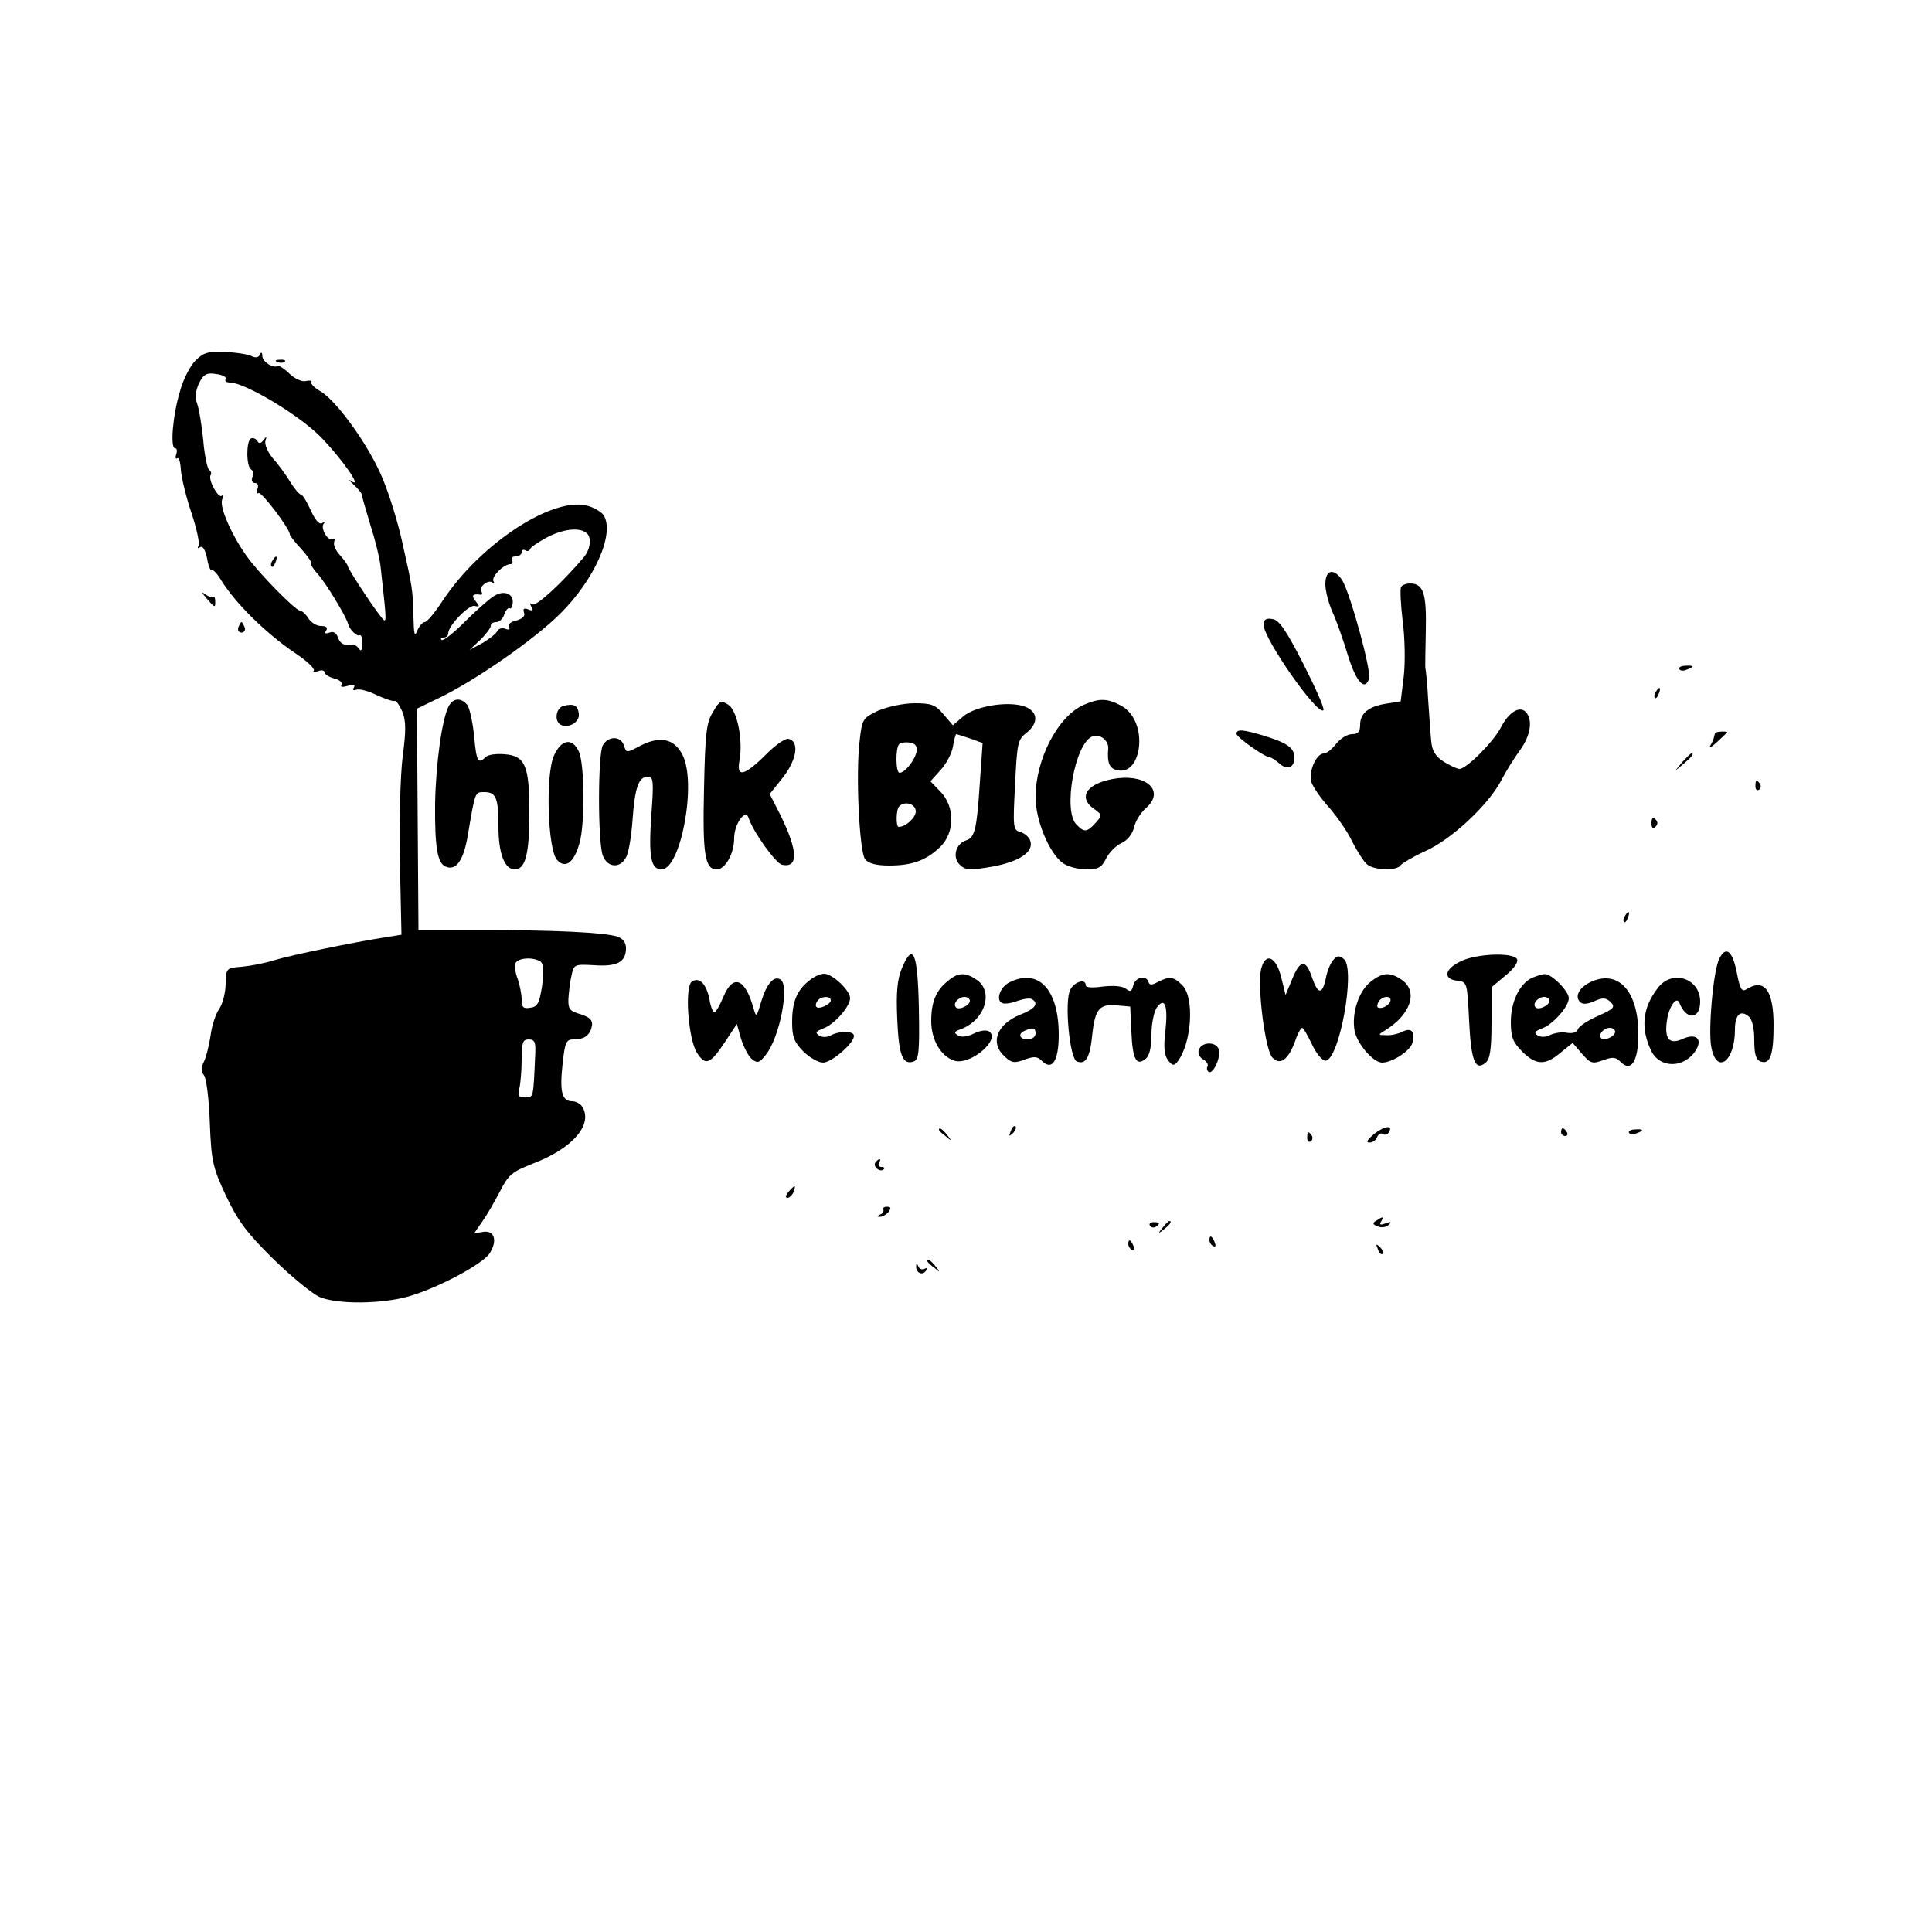 <?xml version="1.0" standalone="no"?>
<!DOCTYPE svg PUBLIC "-//W3C//DTD SVG 20010904//EN"
 "http://www.w3.org/TR/2001/REC-SVG-20010904/DTD/svg10.dtd">
<svg version="1.0" xmlns="http://www.w3.org/2000/svg"
 width="500pt" height="500pt" viewBox="0 0 500 500"
 preserveAspectRatio="xMidYMid meet">

<g transform="translate(0,500) scale(0.1,-0.1)"
fill="#000000" stroke="none">
<path d="M506 4067 c-14 -14 -32 -49 -40 -79 -19 -62 -26 -148 -13 -148 5 0 6
-7 3 -16 -3 -8 -2 -13 3 -10 4 3 8 -10 9 -29 1 -19 13 -69 27 -111 14 -41 22
-80 19 -86 -4 -7 -2 -8 4 -4 7 4 13 -7 18 -29 3 -20 9 -33 12 -31 3 3 14 -8
24 -25 36 -59 117 -139 193 -190 30 -20 51 -40 47 -45 -4 -4 1 -4 11 -1 9 4
17 2 17 -3 0 -5 11 -12 25 -16 14 -3 22 -11 19 -16 -4 -6 2 -7 16 -3 15 5 20
4 16 -4 -4 -6 -2 -9 6 -6 8 3 31 -3 53 -14 22 -10 43 -17 46 -15 4 2 12 -10
20 -27 10 -25 10 -50 1 -118 -6 -49 -9 -165 -7 -273 l4 -187 -37 -6 c-85 -13
-250 -47 -292 -60 -25 -8 -63 -15 -85 -17 -39 -3 -40 -4 -41 -43 0 -22 -7 -51
-16 -65 -10 -14 -20 -45 -23 -70 -4 -25 -11 -55 -17 -67 -8 -16 -8 -26 0 -36
6 -7 13 -62 15 -123 4 -101 8 -116 42 -189 31 -65 53 -95 123 -164 47 -46 101
-90 120 -98 46 -19 160 -18 230 2 76 22 190 83 209 111 21 33 13 60 -16 56
l-24 -4 20 29 c11 15 32 51 46 78 23 45 31 52 87 74 100 38 154 99 128 145 -5
9 -17 16 -27 16 -27 0 -33 25 -25 97 6 55 9 63 28 63 29 0 43 11 48 35 2 15
-5 22 -29 30 -28 8 -33 13 -32 40 1 16 4 44 8 60 6 29 7 30 59 27 59 -4 82 8
82 44 0 15 -8 25 -22 30 -34 11 -164 17 -349 17 l-166 0 -2 286 -2 287 58 28
c93 45 243 149 312 217 90 89 143 209 113 256 -4 6 -20 17 -35 22 -87 33 -283
-93 -383 -246 -19 -29 -39 -53 -45 -53 -5 0 -14 -10 -19 -22 -7 -18 -9 -10
-10 37 -2 70 -2 72 -29 192 -11 51 -34 125 -51 165 -34 83 -118 200 -160 225
-16 9 -27 20 -24 24 2 4 -4 5 -14 3 -9 -3 -28 5 -42 18 -13 13 -27 22 -30 21
-13 -7 -40 10 -41 25 0 10 -3 12 -6 5 -3 -8 -11 -10 -21 -5 -9 5 -41 10 -69
11 -44 2 -56 -1 -77 -22z m78 -48 c-3 -5 2 -9 11 -9 38 0 174 -81 231 -137 57
-57 115 -140 83 -118 -8 6 -6 2 6 -9 11 -10 20 -21 21 -25 0 -3 10 -38 22 -78
13 -40 25 -89 27 -110 17 -153 17 -149 0 -128 -24 30 -85 124 -85 130 0 3 -9
16 -20 28 -11 12 -18 27 -15 35 2 7 1 10 -5 7 -11 -7 -32 29 -22 40 4 5 2 5
-5 1 -7 -4 -18 9 -29 34 -10 22 -21 40 -25 40 -4 0 -17 15 -28 33 -11 18 -31
46 -45 61 -13 16 -22 36 -19 45 4 13 3 13 -5 2 -7 -9 -12 -10 -16 -2 -4 6 -12
9 -17 6 -12 -8 -12 -72 1 -80 5 -3 7 -12 3 -20 -3 -8 0 -15 7 -15 7 0 10 -7 6
-16 -3 -8 -2 -13 3 -10 7 5 81 -92 81 -107 0 -3 13 -20 30 -38 16 -18 28 -35
25 -37 -2 -2 5 -14 16 -26 20 -21 75 -111 80 -131 4 -15 23 -33 30 -29 4 2 7
-8 7 -22 0 -15 -4 -21 -8 -14 -4 6 -10 11 -14 11 -24 -3 -35 2 -41 18 -4 13
-12 18 -22 14 -11 -4 -14 -2 -9 5 5 8 0 12 -13 12 -12 0 -26 9 -33 20 -7 11
-17 20 -22 20 -11 0 -105 95 -137 140 -39 54 -72 129 -64 147 3 10 3 14 -1 10
-9 -8 -36 42 -29 53 3 5 1 11 -4 14 -4 3 -12 38 -15 77 -4 39 -11 82 -16 95
-6 15 -4 32 5 52 12 24 20 28 45 24 16 -2 27 -8 24 -13z m932 -397 c16 -10 13
-42 -5 -64 -55 -65 -123 -128 -133 -122 -7 5 -8 3 -3 -6 6 -10 4 -12 -8 -7
-11 4 -14 2 -11 -8 4 -9 -3 -16 -20 -21 -15 -3 -23 -11 -19 -17 4 -6 0 -8 -10
-4 -8 3 -17 0 -20 -6 -3 -7 -20 -20 -38 -31 l-34 -18 28 26 c15 15 27 31 27
36 0 6 6 10 14 10 8 0 18 9 21 20 4 11 10 18 14 16 4 -3 7 4 8 14 2 25 -25 34
-51 16 -12 -8 -45 -37 -74 -66 -29 -29 -56 -50 -59 -46 -4 3 -1 6 5 6 7 0 12
5 12 11 0 20 53 74 68 71 14 -3 14 -1 3 12 -12 15 -8 20 12 17 5 -1 6 3 3 8
-8 12 18 33 29 23 5 -4 5 -2 2 4 -6 11 26 44 44 44 5 0 7 5 4 10 -3 6 1 10 9
10 9 0 16 5 16 11 0 5 4 8 9 5 5 -4 11 -2 13 3 1 5 21 18 43 30 40 21 81 27
101 13z m-118 -1110 c9 -6 10 -23 5 -63 -7 -45 -12 -55 -31 -57 -18 -3 -22 1
-22 22 0 13 -5 37 -10 52 -6 15 -9 33 -6 41 6 14 44 17 64 5z m-13 -244 c-5
-111 -4 -108 -26 -108 -17 0 -20 4 -15 23 3 12 6 46 6 75 0 44 3 52 18 52 16
0 19 -7 17 -42z"/>
<path d="M705 3549 c-4 -6 -5 -12 -2 -15 2 -3 7 2 10 11 7 17 1 20 -8 4z"/>
<path d="M718 4063 c7 -3 16 -2 19 1 4 3 -2 6 -13 5 -11 0 -14 -3 -6 -6z"/>
<path d="M3430 3488 c0 -18 9 -51 19 -73 10 -22 28 -73 40 -113 21 -67 43 -91
54 -59 7 20 -48 219 -69 255 -22 33 -44 28 -44 -10z"/>
<path d="M3626 3481 c-3 -5 -1 -44 4 -87 6 -44 7 -108 3 -144 l-8 -65 -37 -6
c-46 -7 -68 -25 -68 -55 0 -18 -6 -24 -21 -24 -12 0 -30 -11 -41 -25 -11 -14
-25 -25 -32 -25 -19 0 -39 -45 -33 -72 4 -13 24 -43 46 -67 21 -24 49 -64 61
-90 13 -25 30 -52 38 -58 19 -16 78 -17 87 -2 4 5 32 22 63 36 68 30 164 120
197 183 13 25 35 60 49 79 27 37 34 79 14 99 -16 16 -44 -2 -64 -41 -20 -38
-89 -107 -107 -107 -6 0 -25 9 -41 19 -22 14 -30 29 -32 53 -2 18 -5 67 -8
108 -2 41 -6 77 -7 80 -1 3 0 47 1 98 2 97 -6 122 -41 122 -10 0 -20 -4 -23
-9z"/>
<path d="M534 3452 c23 -26 23 -26 23 -7 0 8 -3 13 -5 10 -3 -3 -12 1 -21 7
-10 8 -9 4 3 -10z"/>
<path d="M3270 3383 c1 -37 140 -236 155 -221 4 3 -20 57 -52 120 -45 88 -63
114 -80 116 -17 3 -23 -2 -23 -15z"/>
<path d="M617 3377 c-3 -8 1 -14 8 -14 7 0 11 6 8 14 -3 7 -6 13 -8 13 -2 0
-5 -6 -8 -13z"/>
<path d="M4346 3268 c3 -4 11 -5 19 -1 21 7 19 12 -4 10 -11 0 -18 -5 -15 -9z"/>
<path d="M4285 3209 c-4 -6 -5 -12 -2 -15 2 -3 7 2 10 11 7 17 1 20 -8 4z"/>
<path d="M1161 3172 c-17 -33 -33 -146 -35 -252 -1 -113 6 -155 28 -163 27
-11 46 17 57 83 19 113 18 110 43 110 30 0 36 -16 36 -90 0 -69 16 -110 42
-110 28 0 38 40 38 148 0 121 -11 146 -64 150 -21 2 -43 -1 -49 -7 -20 -20
-24 -12 -30 55 -4 37 -12 73 -18 80 -16 19 -36 18 -48 -4z"/>
<path d="M1845 3157 c-17 -27 -20 -55 -23 -198 -4 -169 2 -209 33 -209 22 0
45 41 45 81 0 36 29 77 37 53 12 -37 71 -119 87 -122 43 -9 41 36 -4 128 l-28
55 35 44 c36 47 42 93 13 99 -9 1 -36 -18 -60 -43 -55 -54 -75 -58 -66 -12 9
52 -6 128 -29 143 -19 12 -23 11 -40 -19z"/>
<path d="M2805 3176 c-67 -29 -125 -141 -125 -239 0 -61 36 -146 71 -171 13
-9 40 -16 61 -16 30 0 39 5 50 27 7 15 25 34 40 41 16 7 29 24 33 41 3 15 17
38 31 50 48 42 5 86 -73 77 -78 -10 -107 -48 -61 -80 21 -15 21 -16 3 -36 -22
-24 -29 -25 -49 -4 -36 35 -4 211 41 228 20 8 43 -11 41 -32 -3 -36 3 -50 22
-55 28 -7 50 13 57 55 7 49 -12 95 -48 113 -34 18 -55 18 -94 1z"/>
<path d="M1458 3173 c-19 -5 -24 -38 -8 -48 20 -12 51 6 48 28 -3 22 -13 27
-40 20z"/>
<path d="M2273 3161 c-40 -19 -42 -22 -48 -76 -11 -86 -1 -290 14 -309 9 -11
30 -16 62 -16 59 0 96 13 132 48 38 36 39 104 1 143 l-26 27 26 29 c14 15 29
42 32 60 3 18 7 33 9 33 1 0 17 -5 35 -11 l33 -12 -7 -100 c-8 -123 -13 -145
-36 -152 -27 -9 -36 -44 -16 -63 14 -14 25 -15 83 -5 72 13 110 39 99 68 -3 9
-15 19 -26 22 -18 5 -19 12 -13 122 5 107 7 117 29 134 32 25 31 55 -3 68 -41
16 -129 2 -160 -25 l-27 -23 -24 28 c-21 25 -31 29 -75 29 -29 0 -70 -9 -94
-19z m99 -106 c-4 -22 -30 -55 -44 -55 -10 0 -11 64 -1 74 4 4 16 6 28 4 14
-2 19 -9 17 -23z m-2 -155 c0 -16 -26 -40 -44 -40 -8 0 -7 45 1 53 14 15 43 7
43 -13z"/>
<path d="M3200 3101 c0 -9 74 -61 86 -61 4 0 15 -7 25 -16 20 -18 39 -11 39
15 0 25 -18 38 -76 56 -56 17 -74 19 -74 6z"/>
<path d="M4439 3103 c-1 -1 -2 -6 -3 -10 -1 -5 -5 -15 -10 -23 -5 -8 3 -4 17
9 15 14 27 25 27 26 0 3 -30 2 -31 -2z"/>
<path d="M1560 3071 c-13 -25 -13 -251 0 -285 12 -32 45 -34 60 -5 7 11 14 55
17 97 6 85 16 112 40 112 14 0 15 -12 9 -95 -8 -112 -2 -145 26 -145 50 0 92
225 54 297 -21 41 -57 49 -107 24 -38 -20 -38 -20 -44 -1 -8 26 -41 26 -55 1z"/>
<path d="M1433 3043 c-22 -53 -15 -245 9 -269 22 -23 44 -6 58 45 14 49 13
204 -2 236 -17 37 -46 32 -65 -12z"/>
<path d="M4354 3028 l-19 -23 23 19 c21 18 27 26 19 26 -2 0 -12 -10 -23 -22z"/>
<path d="M4543 2965 c0 -8 4 -12 9 -9 5 3 6 10 3 15 -9 13 -12 11 -12 -6z"/>
<path d="M4274 2870 c0 -13 4 -16 10 -10 7 7 7 13 0 20 -6 6 -10 3 -10 -10z"/>
<path d="M4205 2629 c-4 -6 -5 -12 -2 -15 2 -3 7 2 10 11 7 17 1 20 -8 4z"/>
<path d="M4450 2520 c-16 -29 -30 -188 -21 -231 14 -71 61 -36 61 46 0 39 14
52 35 35 10 -8 15 -31 15 -62 0 -35 4 -50 16 -55 25 -9 34 16 34 94 0 90 -24
122 -70 93 -12 -8 -17 0 -25 42 -11 57 -28 71 -45 38z"/>
<path d="M2334 2494 c-12 -29 -15 -62 -12 -131 4 -95 14 -120 43 -110 13 6 15
25 13 138 -3 145 -15 172 -44 103z"/>
<path d="M3450 2515 c-7 -8 -16 -30 -19 -48 -9 -41 -20 -41 -35 2 -16 49 -31
48 -51 -1 l-18 -43 -11 45 c-13 54 -41 67 -52 23 -11 -43 10 -211 29 -230 20
-21 41 -6 59 43 6 19 15 34 18 34 3 0 14 -19 25 -42 11 -24 27 -43 35 -43 36
0 79 237 48 263 -12 10 -18 9 -28 -3z"/>
<path d="M3780 2512 c-42 -20 -46 -46 -9 -50 26 -3 26 -4 31 -103 5 -105 16
-132 43 -109 11 9 15 34 15 104 l0 91 37 31 c22 18 33 35 29 42 -11 18 -106
14 -146 -6z"/>
<path d="M2094 2462 c-32 -25 -44 -55 -44 -107 0 -38 5 -52 29 -76 16 -16 39
-29 51 -29 22 0 80 50 80 69 0 13 -35 14 -59 2 -10 -6 -23 -6 -31 -1 -11 7 -9
11 12 19 28 11 68 56 68 78 0 20 -46 63 -67 63 -10 0 -28 -8 -39 -18z m56 -51
c0 -10 -30 -24 -37 -17 -3 3 -2 9 2 15 8 13 35 15 35 2z"/>
<path d="M2454 2462 c-32 -25 -44 -55 -44 -105 0 -48 25 -91 60 -102 41 -13
122 56 89 76 -7 4 -24 2 -39 -6 -16 -8 -32 -10 -40 -5 -12 7 -11 10 5 16 63
22 88 97 43 128 -29 20 -48 20 -74 -2z m56 -52 c0 -12 -28 -25 -36 -17 -9 9 6
27 22 27 8 0 14 -5 14 -10z"/>
<path d="M3547 2459 c-31 -24 -50 -83 -41 -128 7 -33 48 -81 71 -81 25 0 71
29 78 50 9 29 -2 42 -25 30 -10 -5 -29 -10 -42 -9 -22 0 -22 1 -4 12 67 41 87
101 44 131 -30 21 -50 20 -81 -5z m51 -51 c-3 -7 -12 -14 -21 -16 -12 -2 -15
1 -11 12 7 19 38 22 32 4z"/>
<path d="M3964 2469 c-32 -16 -54 -62 -54 -114 0 -38 5 -52 29 -76 36 -36 60
-37 100 -3 l31 25 24 -28 c22 -25 27 -27 54 -17 25 9 33 9 46 -4 27 -28 46 1
46 72 0 108 -49 165 -118 137 -34 -14 -48 -39 -33 -54 7 -7 19 -6 37 2 22 10
30 9 42 -2 13 -13 9 -18 -32 -36 -25 -11 -49 -26 -52 -34 -3 -9 -14 -12 -28
-10 -13 3 -32 0 -43 -5 -11 -6 -25 -7 -33 -2 -11 7 -9 11 12 19 28 11 68 56
68 78 0 18 -45 63 -62 62 -7 0 -22 -5 -34 -10z m46 -59 c0 -12 -28 -25 -36
-17 -9 9 6 27 22 27 8 0 14 -5 14 -10z m170 -80 c0 -12 -28 -25 -36 -17 -9 9
6 27 22 27 8 0 14 -5 14 -10z"/>
<path d="M1791 2460 c-20 -12 -10 -150 13 -185 22 -34 34 -29 72 28 l31 47 11
-39 c7 -21 19 -45 28 -52 14 -11 19 -10 35 10 37 45 63 181 39 196 -17 11 -36
-11 -50 -57 -12 -41 -13 -42 -20 -17 -22 78 -53 89 -78 29 -9 -22 -20 -40 -23
-40 -4 0 -10 15 -13 34 -8 40 -26 58 -45 46z"/>
<path d="M2613 2458 c-25 -12 -37 -47 -19 -54 7 -3 25 0 40 6 15 5 32 8 37 4
18 -11 8 -25 -31 -40 -61 -25 -79 -74 -39 -109 17 -16 25 -17 51 -7 25 9 33 8
45 -4 26 -26 43 1 43 68 0 117 -52 173 -127 136z m67 -133 c0 -8 -9 -15 -20
-15 -22 0 -27 15 -7 23 21 9 27 7 27 -8z"/>
<path d="M2933 2450 c-4 -16 -8 -18 -19 -9 -9 7 -31 9 -59 6 -27 -4 -45 -3
-45 3 0 18 -29 10 -40 -11 -16 -29 -2 -179 17 -186 23 -9 34 10 40 71 7 65 19
79 65 74 l33 -3 3 -65 c3 -72 13 -90 37 -70 10 8 15 30 15 64 0 28 7 59 14 69
21 28 29 4 22 -62 -5 -40 -3 -62 7 -75 11 -14 15 -15 24 -4 37 47 45 166 13
198 -23 23 -33 24 -63 9 -16 -9 -22 -9 -25 0 -6 19 -34 12 -39 -9z"/>
<path d="M4291 2444 c-40 -51 -46 -104 -18 -163 23 -47 86 -46 116 1 18 30 0
45 -35 29 -34 -15 -47 0 -40 48 5 36 25 64 32 46 18 -46 54 -44 54 3 0 60 -72
84 -109 36z"/>
<path d="M3103 2284 c-4 -10 1 -20 11 -26 9 -5 14 -13 11 -18 -3 -5 -1 -11 3
-14 12 -7 33 40 26 59 -8 20 -43 19 -51 -1z"/>
<path d="M2616 2073 c-6 -14 -5 -15 5 -6 7 7 10 15 7 18 -3 3 -9 -2 -12 -12z"/>
<path d="M3557 2066 c-18 -15 -23 -23 -13 -23 8 0 18 7 20 14 3 8 10 12 15 8
5 -3 12 -1 15 4 13 20 -10 18 -37 -3z"/>
<path d="M2430 2076 c0 -2 8 -10 18 -17 15 -13 16 -12 3 4 -13 16 -21 21 -21
13z"/>
<path d="M4040 2070 c0 -5 5 -10 11 -10 5 0 7 5 4 10 -3 6 -8 10 -11 10 -2 0
-4 -4 -4 -10z"/>
<path d="M4216 2068 c3 -4 11 -5 19 -1 21 7 19 12 -4 10 -11 0 -18 -5 -15 -9z"/>
<path d="M3383 2055 c0 -8 4 -12 9 -9 5 3 6 10 3 15 -9 13 -12 11 -12 -6z"/>
<path d="M2265 1991 c-6 -11 13 -26 22 -17 4 3 1 6 -6 6 -7 0 -9 5 -6 10 3 6
4 10 1 10 -3 0 -7 -4 -11 -9z"/>
<path d="M2040 1915 c-7 -9 -8 -15 -2 -15 5 0 12 7 16 15 3 8 4 15 2 15 -2 0
-9 -7 -16 -15z"/>
<path d="M2286 1869 c2 -4 -2 -10 -8 -12 -8 -4 -9 -6 -2 -6 6 -1 17 5 23 12 8
10 7 14 -4 14 -8 0 -12 -4 -9 -8z"/>
<path d="M3562 1841 c-11 -6 -10 -10 4 -15 9 -4 22 -2 28 4 8 8 6 9 -8 4 -13
-5 -17 -4 -12 4 8 14 6 15 -12 3z"/>
<path d="M2976 1828 c3 -5 10 -6 15 -3 13 9 11 12 -6 12 -8 0 -12 -4 -9 -9z"/>
<path d="M3009 1823 c-13 -16 -12 -17 4 -4 16 13 21 21 13 21 -2 0 -10 -8 -17
-17z"/>
<path d="M3130 1791 c0 -6 4 -13 10 -16 6 -3 7 1 4 9 -7 18 -14 21 -14 7z"/>
<path d="M2920 1781 c0 -6 4 -13 10 -16 6 -3 7 1 4 9 -7 18 -14 21 -14 7z"/>
<path d="M3566 1767 c3 -10 9 -15 12 -12 3 3 0 11 -7 18 -10 9 -11 8 -5 -6z"/>
<path d="M2400 1736 c0 -2 8 -10 18 -17 15 -13 16 -12 3 4 -13 16 -21 21 -21
13z"/>
<path d="M2371 1723 c-1 -17 16 -25 25 -12 4 7 3 9 -4 5 -5 -3 -13 0 -15 6 -4
9 -6 10 -6 1z"/>
</g>
</svg>
